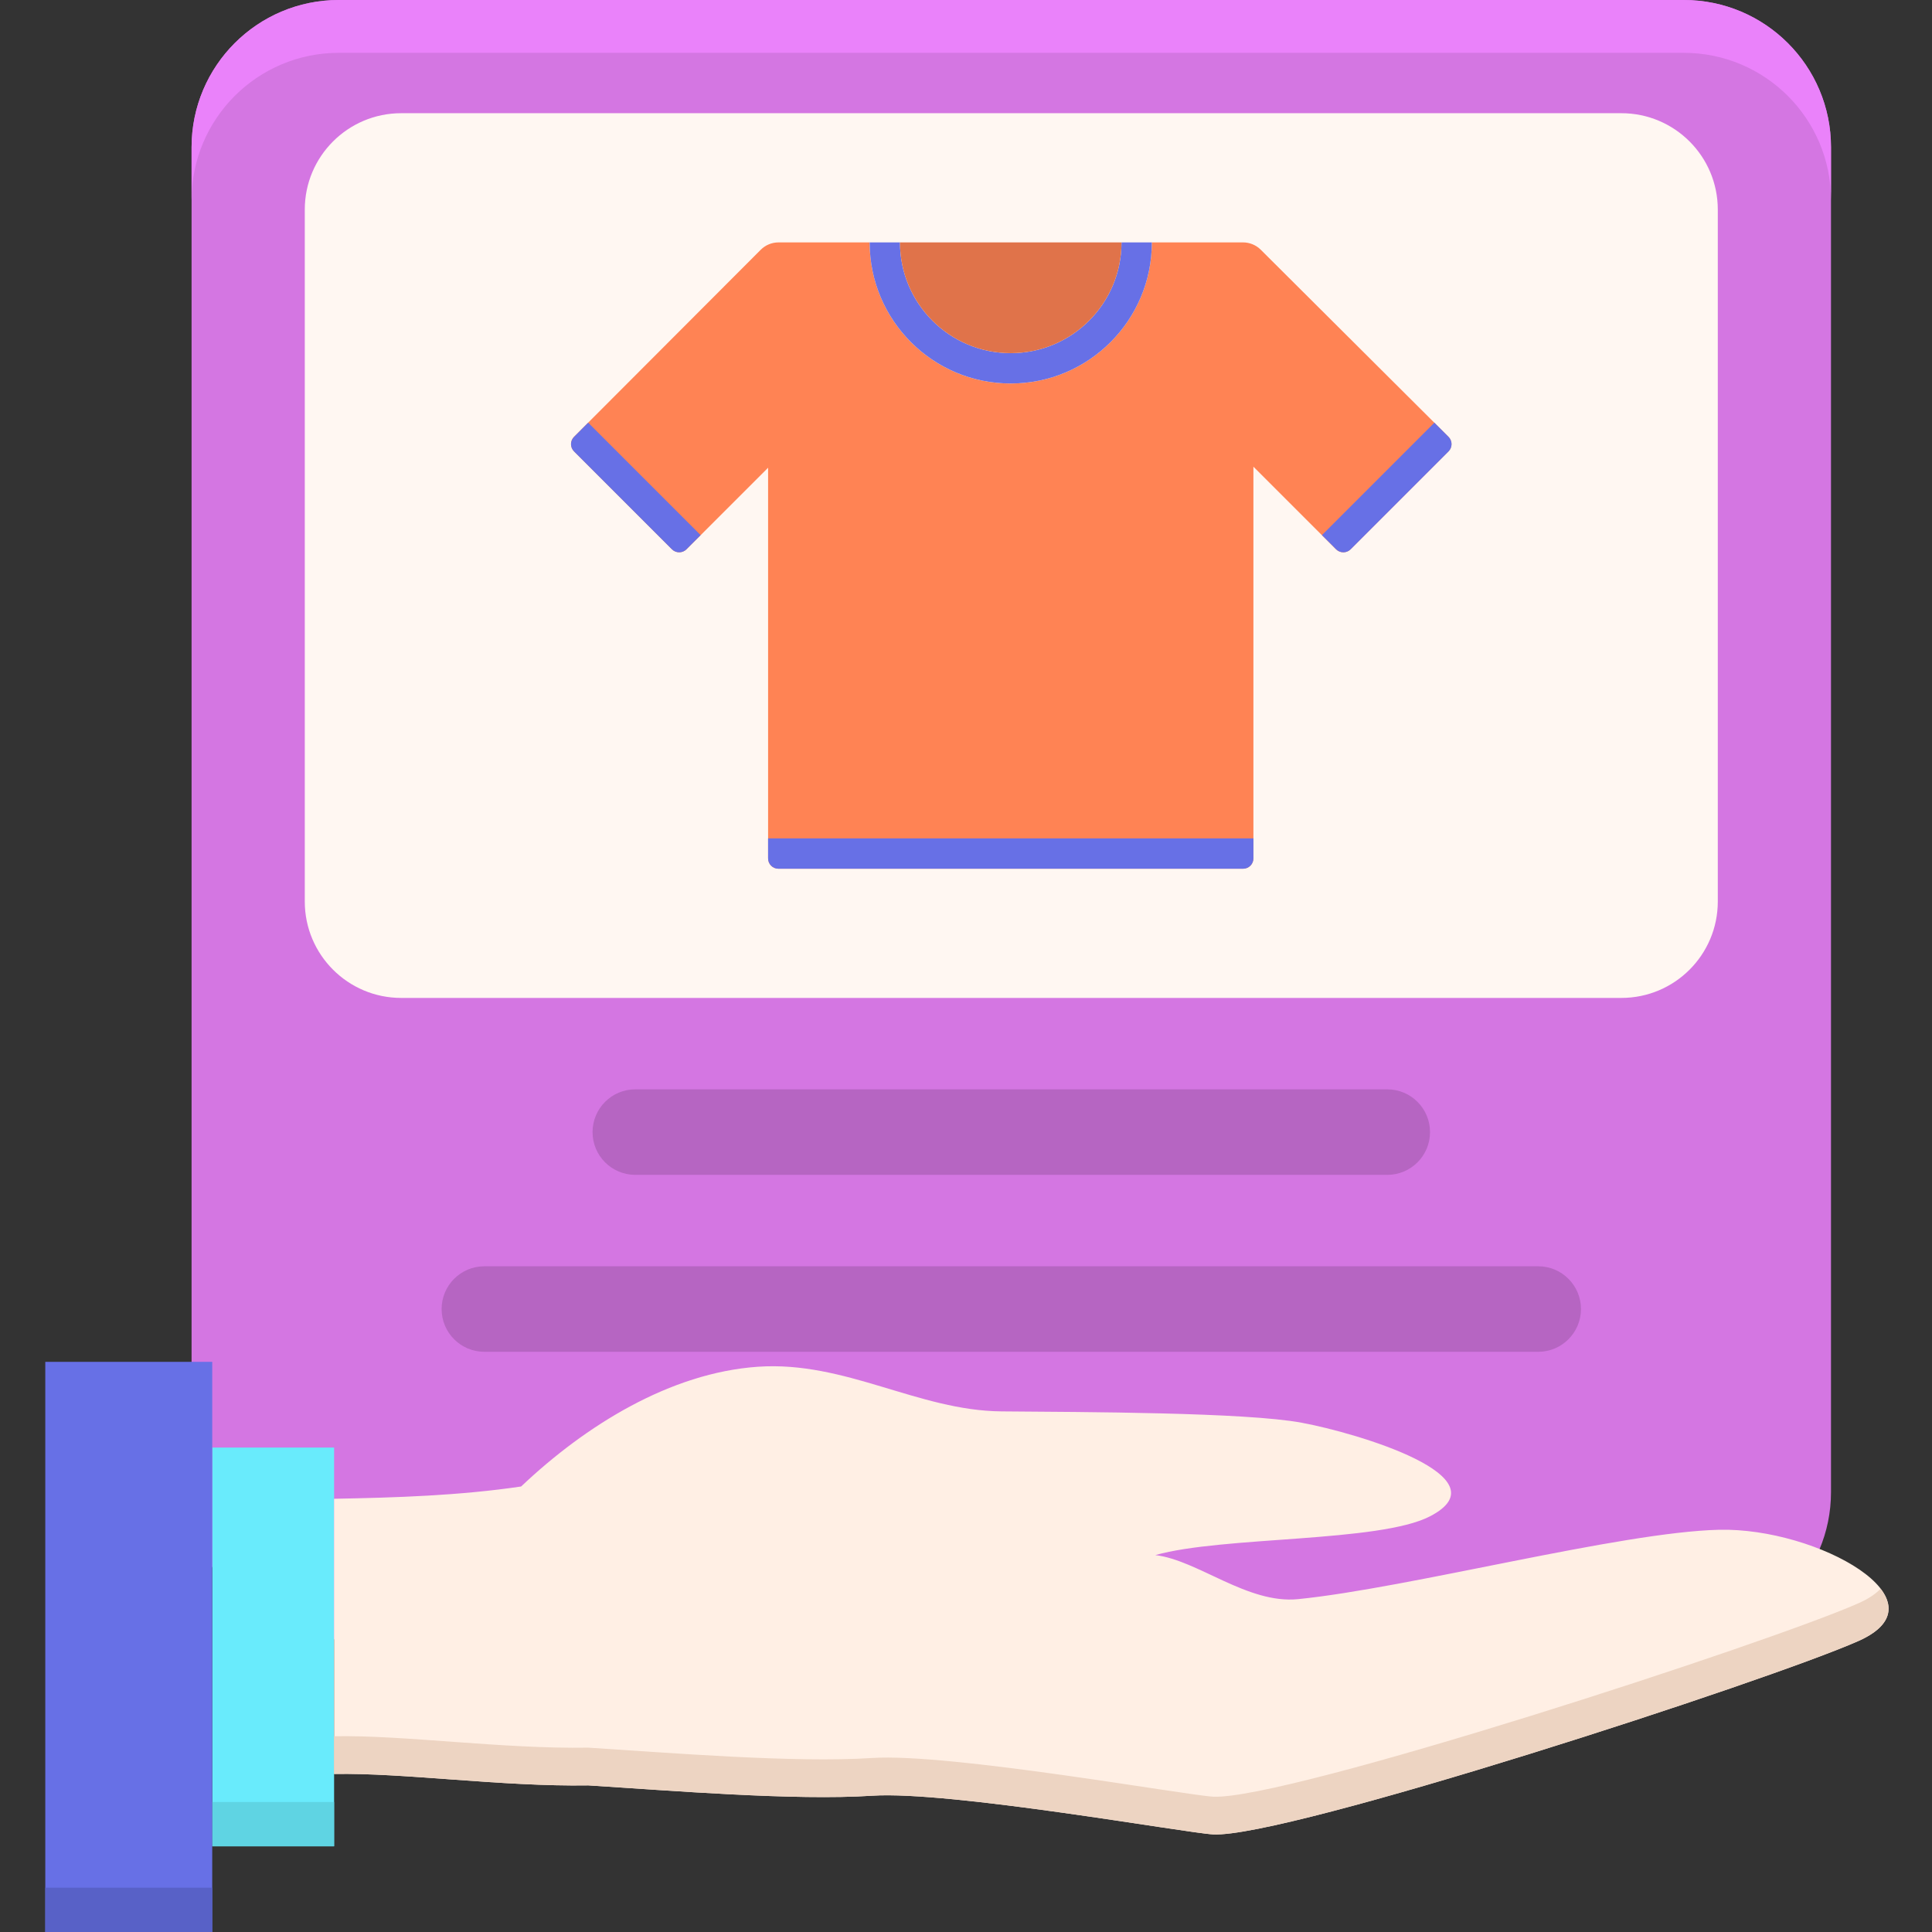 <svg height="512pt" viewBox="-12 0 512 512.001" width="512pt" xmlns="http://www.w3.org/2000/svg"><rect x="-12" y="0" width="512" height="512.001" fill="#333333" stroke="none"/><path d="m434.211 434.461h-356.422c-21.547 0-39.02-17.469-39.02-39.016v-356.426c0-21.551 17.469-39.02 39.02-39.02h356.426c21.547 0 39.02 17.469 39.02 39.02v356.426c-.004 21.547-17.473 39.016-39.023 39.016zm0 0" fill="#d476e2"/><path d="m434.211 0h-356.422c-21.551 0-39.02 17.469-39.02 39.02v14c0-21.551 17.469-39.02 39.02-39.02h356.426c21.547 0 39.02 17.469 39.02 39.02v-14c-.004-21.551-17.473-39.02-39.023-39.02zm0 0" fill="#ea82fa"/><path d="m94.324 264.461c-14.113 0-25.555-11.441-25.555-25.555v-183.355c0-14.109 11.441-25.551 25.555-25.551h323.355c14.113 0 25.555 11.441 25.555 25.551v183.359c0 14.113-11.441 25.551-25.555 25.551zm0 0" fill="#fff7f2"/><path d="m44.242 383.617h32.297v105.672h-32.297zm0 0" fill="#69ebfc"/><path d="m443.547 405.406c-26.117.621-82.148 15.434-111.539 18.383-13.418 1.344-26.555-10.336-37.84-11.672 17.926-5.051 59.297-3.301 72.781-10.27 20.074-10.379-19.184-22.066-34.031-24.816-14.844-2.754-57.441-2.82-79.516-3-22.078-.184-41.387-13.438-64.578-11.828-23.195 1.613-45.648 15.543-62.723 31.734-16.324 2.414-33.125 2.953-49.566 3.254v72.93c18.441-.352 44.367 3.387 67.375 3.027 21.645 1.359 54.574 4.086 75.219 2.738 20.648-1.352 83.406 9.91 90.406 10.254 19.301.949 147.312-40.734 171.039-51.289 23.719-10.559-10.906-30.062-37.027-29.445zm0 0" fill="#ffefe4"/><path d="m480.574 424.852c-23.723 10.555-151.738 52.234-171.039 51.289-7-.34-69.758-11.602-90.406-10.254-20.645 1.348-53.574-1.379-75.219-2.738-23.008.359-48.934-3.379-67.375-3.027v10c18.441-.352 44.367 3.387 67.375 3.027 21.645 1.359 54.574 4.086 75.219 2.738 20.648-1.352 83.406 9.91 90.406 10.254 19.301.949 147.312-40.734 171.039-51.289 8.719-3.883 9.535-8.969 5.809-13.824-1.285 1.355-3.168 2.648-5.809 3.824zm0 0" fill="#edd4c2"/><path d="m44.242 477.547h32.297v11.742h-32.297zm0 0" fill="#5fd4e3"/><path d="m44.242 512h-44.242v-151.094h44.242zm0 0" fill="#6770e6"/><path d="m0 500.262h44.242v11.738h-44.242zm0 0" fill="#5861c7"/><path d="m371.867 115.762-49.754-49.582c-1.246-1.242-2.934-1.941-4.691-1.941h-24.172c0 20.652-16.738 37.395-37.391 37.395s-37.391-16.742-37.391-37.395h-24.16c-1.766 0-3.457.703-4.707 1.953l-49.48 49.57c-1.066 1.062-1.066 2.789 0 3.855l25.953 25.953c1.066 1.066 2.793 1.066 3.859 0l21.621-21.617v103.543c0 1.508 1.219 2.727 2.727 2.727h123.16c1.504 0 2.727-1.219 2.727-2.727v-103.816l21.891 21.891c1.066 1.066 2.793 1.066 3.859 0l25.953-25.953c1.062-1.066 1.062-2.793-.004-3.855zm0 0" fill="#ff8354"/><path d="m293.25 64.238c0 20.652-16.738 37.391-37.391 37.391s-37.391-16.738-37.391-37.391h8.035c0 16.211 13.145 29.352 29.355 29.352s29.352-13.141 29.352-29.352zm0 0" fill="#6770e6"/><path d="m285.211 64.238c0 16.211-13.141 29.352-29.352 29.352s-29.355-13.141-29.355-29.352zm0 0" fill="#e0734a"/><g fill="#6770e6"><path d="m320.168 227.492v-5.309h-128.617v5.309c0 1.508 1.223 2.73 2.727 2.73h123.164c1.504 0 2.727-1.223 2.727-2.73zm0 0"/><path d="m371.879 115.773-3.754-3.758-29.797 29.797 3.754 3.758c1.066 1.066 2.793 1.066 3.859 0l25.941-25.941c1.062-1.066 1.062-2.789-.004-3.855zm0 0"/><path d="m140.121 115.773 3.754-3.758 29.801 29.797-3.758 3.758c-1.066 1.066-2.793 1.066-3.855 0l-25.941-25.941c-1.066-1.066-1.066-2.789 0-3.855zm0 0"/></g><path d="m355.641 311.352h-199.277c-6.258 0-11.332-5.074-11.332-11.332 0-6.258 5.074-11.332 11.332-11.332h199.277c6.258 0 11.332 5.074 11.332 11.332 0 6.258-5.074 11.332-11.332 11.332zm0 0" fill="#b665c2"/><path d="m395.641 358.242h-279.277c-6.258 0-11.332-5.074-11.332-11.332 0-6.258 5.074-11.332 11.332-11.332h279.277c6.258 0 11.332 5.074 11.332 11.332 0 6.258-5.074 11.332-11.332 11.332zm0 0" fill="#b665c2"/></svg>